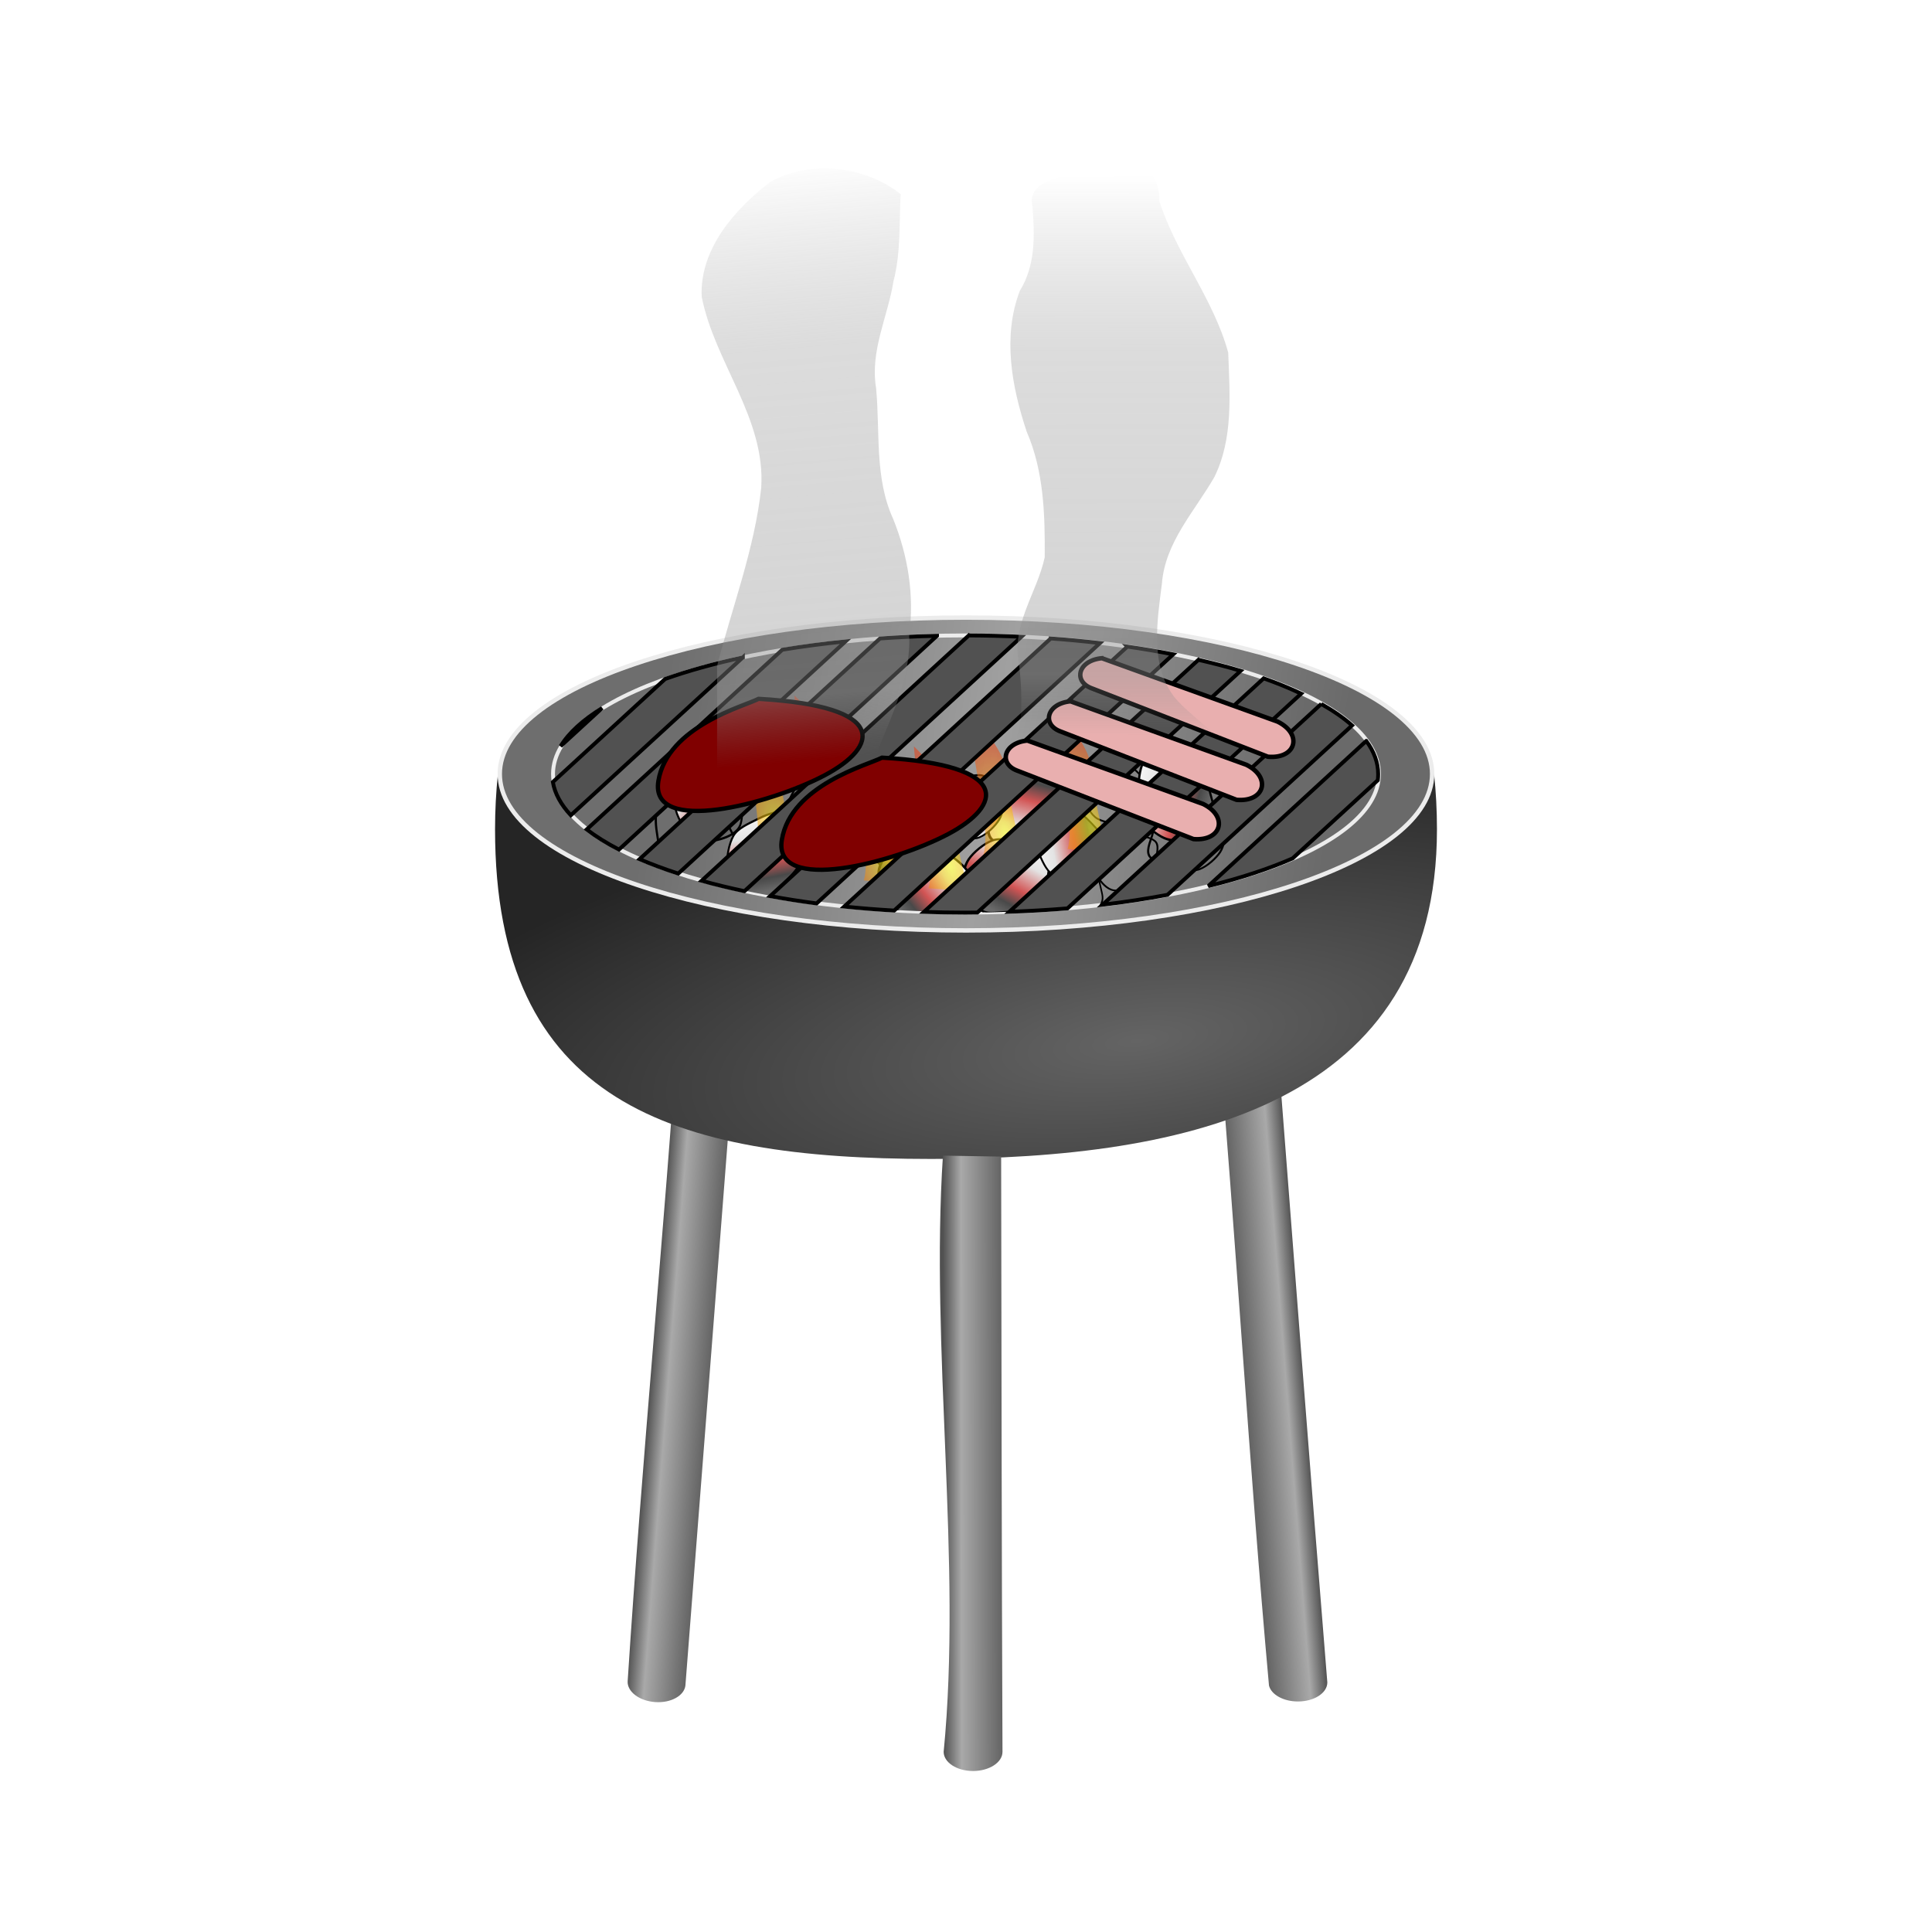 <svg:svg xmlns:dc="http://purl.org/dc/elements/1.1/" xmlns:ns1="http://sodipodi.sourceforge.net/DTD/sodipodi-0.dtd" xmlns:ns2="http://www.inkscape.org/namespaces/inkscape" xmlns:ns3="http://www.w3.org/1999/xlink" xmlns:ns5="http://creativecommons.org/ns#" xmlns:rdf="http://www.w3.org/1999/02/22-rdf-syntax-ns#" xmlns:svg="http://www.w3.org/2000/svg" height="497.914" id="svg4900" version="1.1" viewBox="-127.578 -41.447 497.914 497.914" width="497.914" ns1:docname="Barbecue black.svg" ns2:version="0.48.2 r9819">
  <svg:defs id="defs4902">
    <svg:linearGradient id="linearGradient9253">
      <svg:stop id="stop9255" offset="0" stop-color="#515151" />
      <svg:stop id="stop9261" offset=".31" stop-color="#a9a9a9" />
      <svg:stop id="stop9257" offset="1" stop-color="#656565" />
    </svg:linearGradient>
    <svg:linearGradient gradientUnits="userSpaceOnUse" id="linearGradient3819" x1="212.08" x2="364.83" y1="282.68" y2="307.43">
      <svg:stop id="stop3815" offset="0" stop-color="#6e6e6e" />
      <svg:stop id="stop3821" offset=".5" stop-color="#a0a0a0" />
      <svg:stop id="stop3817" offset="1" stop-color="#6a6a6a" />
    </svg:linearGradient>
    <svg:linearGradient gradientUnits="userSpaceOnUse" id="linearGradient9080" x1="103.39" x2="126.62" y1="153.75" y2="176.45">
      <svg:stop id="stop9070" offset="0" stop-color="#f2f2f2" />
      <svg:stop id="stop9072" offset=".238" stop-color="#e3e3e3" />
      <svg:stop id="stop9074" offset=".589" stop-color="#d25454" />
      <svg:stop id="stop9076" offset=".82" stop-color="#494949" />
      <svg:stop id="stop9078" offset="1" stop-color="#6a6a6a" />
    </svg:linearGradient>
    <svg:clipPath clipPathUnits="userSpaceOnUse" id="clipPath9215">
      <svg:path d="m388.57 293.79a106.43 35.714 0 1 1 -212.86 0 106.43 35.714 0 1 1 212.86 0z" id="path9217" style="fill-rule:evenodd;stroke:#000000;stroke-linecap:round;fill:#00ff00" transform="matrix(2.017,0,0,1.672,-324.42,-334.32)" ns2:connector-curvature="0" />
    </svg:clipPath>
    <svg:clipPath clipPathUnits="userSpaceOnUse" id="clipPath9211">
      <svg:path d="m388.57 293.79a106.43 35.714 0 1 1 -212.86 0 106.43 35.714 0 1 1 212.86 0z" id="path9213" style="fill-rule:evenodd;stroke:#000000;stroke-linecap:round;fill:#00ff00" transform="matrix(1.962 -.111 .134 1.627 -410.14 -296.78)" ns2:connector-curvature="0" />
    </svg:clipPath>
    <svg:clipPath clipPathUnits="userSpaceOnUse" id="clipPath9207">
      <svg:path d="m388.57 293.79a106.43 35.714 0 1 1 -212.86 0 106.43 35.714 0 1 1 212.86 0z" id="path9209" style="fill-rule:evenodd;stroke:#000000;stroke-linecap:round;fill:#00ff00" transform="matrix(-.714 1.329 -1.603 -.592 810.63 -50.034)" ns2:connector-curvature="0" />
    </svg:clipPath>
    <svg:clipPath clipPathUnits="userSpaceOnUse" id="clipPath9203">
      <svg:path d="m388.57 293.79a106.43 35.714 0 1 1 -212.86 0 106.43 35.714 0 1 1 212.86 0z" id="path9205" style="fill-rule:evenodd;stroke:#000000;stroke-linecap:round;fill:#00ff00" transform="matrix(1.347,1.46,-1.762,1.117,205.73,-631.24)" ns2:connector-curvature="0" />
    </svg:clipPath>
    <svg:clipPath clipPathUnits="userSpaceOnUse" id="clipPath9199">
      <svg:path d="m388.57 293.79a106.43 35.714 0 1 1 -212.86 0 106.43 35.714 0 1 1 212.86 0z" id="path9201" style="fill-rule:evenodd;stroke:#000000;stroke-linecap:round;fill:#00ff00" transform="matrix(.342 -1.529 1.845 .284 -578.94 524.97)" ns2:connector-curvature="0" />
    </svg:clipPath>
    <svg:clipPath clipPathUnits="userSpaceOnUse" id="clipPath9195">
      <svg:path d="m388.57 293.79a106.43 35.714 0 1 1 -212.86 0 106.43 35.714 0 1 1 212.86 0z" id="path9197" style="fill-rule:evenodd;stroke:#000000;stroke-linecap:round;fill:#00ff00" transform="matrix(1.606 -.489 .59 1.331 -479.62 -139.14)" ns2:connector-curvature="0" />
    </svg:clipPath>
    <svg:clipPath clipPathUnits="userSpaceOnUse" id="clipPath9191">
      <svg:path d="m388.57 293.79a106.43 35.714 0 1 1 -212.86 0 106.43 35.714 0 1 1 212.86 0z" id="path9193" style="fill-rule:evenodd;stroke:#000000;stroke-linecap:round;fill:#00ff00" transform="matrix(1.722 .564 -.68 1.428 -262.68 -448.84)" ns2:connector-curvature="0" />
    </svg:clipPath>
    <svg:clipPath clipPathUnits="userSpaceOnUse" id="clipPath9187">
      <svg:path d="m388.57 293.79a106.43 35.714 0 1 1 -212.86 0 106.43 35.714 0 1 1 212.86 0z" id="path9189" style="fill-rule:evenodd;stroke:#000000;stroke-linecap:round;fill:#00ff00" transform="matrix(1.745,-1.165,1.405,1.447,-771.07,36.221)" ns2:connector-curvature="0" />
    </svg:clipPath>
    <svg:clipPath clipPathUnits="userSpaceOnUse" id="clipPath9183">
      <svg:path d="m388.57 293.79a106.43 35.714 0 1 1 -212.86 0 106.43 35.714 0 1 1 212.86 0z" id="path9185" style="fill-rule:evenodd;stroke:#000000;stroke-linecap:round;fill:#00ff00" transform="matrix(-.393 -1.471 1.774 -.326 -351.77 671.58)" ns2:connector-curvature="0" />
    </svg:clipPath>
    <svg:clipPath clipPathUnits="userSpaceOnUse" id="clipPath9179">
      <svg:path d="m388.57 293.79a106.43 35.714 0 1 1 -212.86 0 106.43 35.714 0 1 1 212.86 0z" id="path9181" style="fill-rule:evenodd;stroke:#000000;stroke-linecap:round;fill:#00ff00" transform="matrix(2.357 .697 -.841 1.954 -346.79 -678.84)" ns2:connector-curvature="0" />
    </svg:clipPath>
    <svg:clipPath clipPathUnits="userSpaceOnUse" id="clipPath9175">
      <svg:path d="m388.57 293.79a106.43 35.714 0 1 1 -212.86 0 106.43 35.714 0 1 1 212.86 0z" id="path9177" style="fill-rule:evenodd;stroke:#000000;stroke-linecap:round;fill:#00ff00" transform="matrix(1.403,1.345,-1.622,1.163,185.25,-609.64)" ns2:connector-curvature="0" />
    </svg:clipPath>
    <svg:clipPath clipPathUnits="userSpaceOnUse" id="clipPath9171">
      <svg:path d="m388.57 293.79a106.43 35.714 0 1 1 -212.86 0 106.43 35.714 0 1 1 212.86 0z" id="path9173" style="fill-rule:evenodd;stroke:#000000;stroke-linecap:round;fill:#00ff00" transform="matrix(.836 -1.954 2.357 .693 -903.76 580.98)" ns2:connector-curvature="0" />
    </svg:clipPath>
    <svg:clipPath clipPathUnits="userSpaceOnUse" id="clipPath9167">
      <svg:path d="m388.57 293.79a106.43 35.714 0 1 1 -212.86 0 106.43 35.714 0 1 1 212.86 0z" id="path9169" style="fill-rule:evenodd;stroke:#000000;stroke-linecap:round;fill:#00ff00" transform="matrix(-.552 1.757 -2.119 -.458 908.47 -188.69)" ns2:connector-curvature="0" />
    </svg:clipPath>
    <svg:clipPath clipPathUnits="userSpaceOnUse" id="clipPath9163">
      <svg:path d="m388.57 293.79a106.43 35.714 0 1 1 -212.86 0 106.43 35.714 0 1 1 212.86 0z" id="path9165" style="fill-rule:evenodd;stroke:#000000;stroke-linecap:round;fill:#00ff00" transform="matrix(-.453 1.75 -2.111 -.376 920.81 -308.4)" ns2:connector-curvature="0" />
    </svg:clipPath>
    <svg:clipPath clipPathUnits="userSpaceOnUse" id="clipPath9159">
      <svg:path d="m388.57 293.79a106.43 35.714 0 1 1 -212.86 0 106.43 35.714 0 1 1 212.86 0z" id="path9161" style="fill-rule:evenodd;stroke:#000000;stroke-linecap:round;fill:#00ff00" transform="matrix(1.602,1.308,-1.578,1.328,141.46,-588.57)" ns2:connector-curvature="0" />
    </svg:clipPath>
    <svg:clipPath clipPathUnits="userSpaceOnUse" id="clipPath9155">
      <svg:path d="m388.57 293.79a106.43 35.714 0 1 1 -212.86 0 106.43 35.714 0 1 1 212.86 0z" id="path9157" style="fill-rule:evenodd;stroke:#000000;stroke-linecap:round;fill:#00ff00" transform="matrix(1.538 .856 -1.032 1.274 105.9 -408.57)" ns2:connector-curvature="0" />
    </svg:clipPath>
    <svg:clipPath clipPathUnits="userSpaceOnUse" id="clipPath9151">
      <svg:path d="m388.57 293.79a106.43 35.714 0 1 1 -212.86 0 106.43 35.714 0 1 1 212.86 0z" id="path9153" style="fill-rule:evenodd;stroke:#000000;stroke-linecap:round;fill:#00ff00" transform="matrix(1.559,-1.109,1.223,1.182,-631.78,51.482)" ns2:connector-curvature="0" />
    </svg:clipPath>
    <svg:linearGradient id="linearGradient9221">
      <svg:stop id="stop9223" offset="0" stop-color="#fbff15" stop-opacity=".551" />
      <svg:stop id="stop9225" offset="1" stop-color="#f23505" stop-opacity=".492" />
    </svg:linearGradient>
    <svg:linearGradient id="linearGradient9295">
      <svg:stop id="stop9297" offset="0" stop-color="#515151" stop-opacity="0" />
      <svg:stop id="stop9305" offset=".31" stop-color="#828282" stop-opacity=".28" />
      <svg:stop id="stop9307" offset=".893" stop-color="#939393" stop-opacity=".4" />
      <svg:stop id="stop9299" offset="1" stop-color="#797979" stop-opacity="0" />
    </svg:linearGradient>
    <svg:linearGradient gradientTransform="matrix(-.997 .077 .055 .705 291.04 248.13)" gradientUnits="userSpaceOnUse" id="linearGradient4126" x1="37.143" x2="52.143" y1="434.51" y2="434.51" ns2:collect="always" ns3:href="#linearGradient9253" />
    <svg:linearGradient gradientTransform="matrix(.997 .077 -.055 .705 97.587 248.13)" gradientUnits="userSpaceOnUse" id="linearGradient4128" x1="37.143" x2="52.143" y1="434.51" y2="434.51" ns2:collect="always" ns3:href="#linearGradient9253" />
    <svg:radialGradient cx="126.46" cy="222.93" gradientTransform="matrix(1.958 -.243 .08 .644 -29.877 365.8)" gradientUnits="userSpaceOnUse" id="radialGradient4130" r="106.92" ns2:collect="always">
      <svg:stop id="stop4190" offset="0" stop-color="#800000" style="stop-color:#646464" />
      <svg:stop id="stop4192" offset="1" stop-color="#e10000" style="stop-color:#252525" />
    </svg:radialGradient>
    <svg:linearGradient gradientTransform="matrix(1.129 0 0 1.129 -127.03 78.287)" gradientUnits="userSpaceOnUse" id="linearGradient4132" x1="212.08" x2="364.83" y1="282.68" y2="307.43" ns2:collect="always" ns3:href="#linearGradient3819" />
    <svg:linearGradient gradientTransform="matrix(1 .016 .001 .672 148.01 286.94)" gradientUnits="userSpaceOnUse" id="linearGradient4134" x1="37.143" x2="52.143" y1="434.51" y2="434.51" ns2:collect="always" ns3:href="#linearGradient9253" />
    <svg:linearGradient gradientTransform="translate(-90.694 116.13)" gradientUnits="userSpaceOnUse" id="linearGradient4136" x1="212.08" x2="364.83" y1="282.68" y2="307.43" ns2:collect="always" ns3:href="#linearGradient3819" />
    <svg:linearGradient gradientUnits="userSpaceOnUse" id="linearGradient4138" x1="103.39" x2="126.62" y1="153.75" y2="176.45" ns2:collect="always" ns3:href="#linearGradient9080" />
    <svg:radialGradient cx="146.4" cy="214.54" gradientTransform="matrix(1.304 -.299 .682 2.78 -103.45 -244.45)" gradientUnits="userSpaceOnUse" id="radialGradient4172" r="8.586" ns2:collect="always" ns3:href="#linearGradient9221" />
    <svg:radialGradient cx="146.4" cy="214.54" gradientTransform="matrix(1.304 -.299 .682 2.78 -44.851 -243.44)" gradientUnits="userSpaceOnUse" id="radialGradient4174" r="8.586" ns2:collect="always" ns3:href="#linearGradient9221" />
    <svg:radialGradient cx="146.4" cy="214.54" gradientTransform="matrix(1.304 -.299 .682 2.78 -75.661 -236.87)" gradientUnits="userSpaceOnUse" id="radialGradient4176" r="8.586" ns2:collect="always" ns3:href="#linearGradient9221" />
    <svg:radialGradient cx="146.4" cy="214.54" gradientTransform="matrix(1.304 -.299 .682 2.78 -23.133 -244.95)" gradientUnits="userSpaceOnUse" id="radialGradient4178" r="8.586" ns2:collect="always" ns3:href="#linearGradient9221" />
    <svg:radialGradient cx="146.4" cy="214.54" gradientTransform="matrix(1.304 -.299 .682 2.78 -58.993 -234.85)" gradientUnits="userSpaceOnUse" id="radialGradient4180" r="8.586" ns2:collect="always" ns3:href="#linearGradient9221" />
    <svg:radialGradient cx="146.4" cy="214.54" gradientTransform="matrix(1.304 -.299 .682 2.78 -89.803 -247.98)" gradientUnits="userSpaceOnUse" id="radialGradient4182" r="8.586" ns2:collect="always" ns3:href="#linearGradient9221" />
    <svg:filter height="1.283" id="filter4458" width="1.732" x="-.366" y="-.141" ns2:collect="always">
      <svg:feGaussianBlur id="feGaussianBlur4460" stdDeviation="9.702" ns2:collect="always" />
    </svg:filter>
    <svg:filter height="1.266" id="filter4466" width="1.875" x="-.438" y="-0.133" ns2:collect="always">
      <svg:feGaussianBlur id="feGaussianBlur4468" stdDeviation="9.543" ns2:collect="always" />
    </svg:filter>
    <svg:linearGradient gradientTransform="translate(2.857)" gradientUnits="userSpaceOnUse" id="linearGradient4471" x1="311.73" x2="311.82" y1="139.51" y2="283.79" ns2:collect="always" ns3:href="#linearGradient9295" />
    <svg:linearGradient gradientTransform="matrix(.812 0 0 1 31.31 7.857)" gradientUnits="userSpaceOnUse" id="linearGradient4474" x1="251.59" x2="262.5" y1="127.86" y2="282.24" ns2:collect="always" ns3:href="#linearGradient9295" />
  </svg:defs>
  <ns1:namedview bordercolor="#666666" borderopacity="1.0" fit-margin-bottom="0" fit-margin-left="0" fit-margin-right="0" fit-margin-top="0" id="base" pagecolor="#ffffff" showgrid="false" ns2:current-layer="layer1" ns2:cx="318.7363" ns2:cy="172.30799" ns2:document-units="px" ns2:pageopacity="0.0" ns2:pageshadow="2" ns2:window-height="1002" ns2:window-maximized="1" ns2:window-width="1680" ns2:window-x="0" ns2:window-y="0" ns2:zoom="1.2081867" />
  <svg:g id="layer1" transform="translate(-117.25 -184.85)" ns2:groupmode="layer" ns2:label="Laag 1">
    <svg:g id="g4083" transform="translate(47.178 -67.043)">
      <svg:path d="m271.07 471.36-14.938 1.156c4.91 57.383 8.232 115.09 13.406 172.34 0.592 2.335 3.713 4.094 7.469 4.094 4.178 0 7.562-2.187 7.562-4.906-4.672-57.432-9.037-115.15-13.5-172.69z" id="path4285" style="fill-rule:evenodd;fill:url(#linearGradient4126)" ns1:nodetypes="cccscc" ns2:connector-curvature="0" />
      <svg:path d="m117.54 471.36c-3.98 57.447-9.584 115-13.281 172.34-0.179 2.713 3.009 5.135 7.125 5.406 4.019 0.265 7.425-1.635 7.75-4.25 4.481-57.379 8.923-114.91 13.375-172.34z" id="path4070" style="fill-rule:evenodd;fill:url(#linearGradient4128)" ns1:nodetypes="ccsccc" ns2:connector-curvature="0" />
      <svg:path d="m70.824 409.87c-0.498 4.698-0.748 9.455-0.748 14.292 0 70.537 45.438 84.967 112.44 84.967 67.004 0 130.31-14.431 130.31-84.967 0-4.837-0.25-9.594-0.748-14.292h-241.25z" id="path4289" style="fill-rule:evenodd;fill:url(#radialGradient4130)" ns1:nodetypes="csssccc" ns2:connector-curvature="0" />
      <svg:path d="m311.58 409.92c0 22.264-53.787 40.314-120.14 40.314-66.35 0-120.14-18.049-120.14-40.314 0-22.264 53.787-40.314 120.14-40.314 66.35 0 120.14 18.049 120.14 40.314z" id="path4066" style="fill-rule:evenodd;stroke:#ececec;stroke-width:1.129;stroke-linecap:round;fill:url(#linearGradient4132)" ns2:connector-curvature="0" />
      <svg:path d="m185.51 508.27c-3.297 49.66 4.957 104.76 0.188 153.66 0 2.724 3.377 4.938 7.562 4.938s7.594-2.213 7.594-4.938c-0.219-51.081-0.25-102.28-0.344-153.41z" id="path4365" style="fill-rule:evenodd;fill:url(#linearGradient4134)" ns1:nodetypes="ccsccc" ns2:connector-curvature="0" />
      <svg:path d="m297.88 409.92c0 19.724-47.65 35.714-106.43 35.714-58.779 0-106.43-15.99-106.43-35.714s47.65-35.714 106.43-35.714c58.779 0 106.43 15.99 106.43 35.714z" id="path4291" style="fill-rule:evenodd;stroke:#ececec;stroke-linecap:round;fill:url(#linearGradient4136)" ns2:connector-curvature="0" />
      <svg:g id="g4293" style="fill-rule:evenodd" transform="translate(-90.694 116.13)">
        <svg:path clip-path="url(#clipPath9215)" d="m128.45 173.49c-0.571 3.756-0.46 6.09-3.773 8.418s-8.498 3.455-12.376 3.902c-3.878 0.447-8.982-1.259-11.877-3.636-2.895-2.377-6.261-7.27-6.892-10.916-0.632-3.646 2.255-8.048 4.193-11.569 1.938-3.521 4.561-7.711 7.98-9.462s8.129 1.244 11.596 2.859c3.467 1.615 9.549 2.107 11.206 5.7 1.657 3.593 0.514 10.946-0.057 14.702z" id="path4295" style="stroke:#000000;stroke-linecap:round;fill:url(#linearGradient4138)" transform="matrix(.496 0 0 .598 160.82 199.94)" ns2:connector-curvature="0" />
        <svg:path clip-path="url(#clipPath9211)" d="m128.45 173.49c-0.571 3.756-0.46 6.09-3.773 8.418s-8.498 3.455-12.376 3.902c-3.878 0.447-8.982-1.259-11.877-3.636-2.895-2.377-6.261-7.27-6.892-10.916-0.632-3.646 2.255-8.048 4.193-11.569 1.938-3.521 4.561-7.711 7.98-9.462s8.129 1.244 11.596 2.859c3.467 1.615 9.549 2.107 11.206 5.7 1.657 3.593 0.514 10.946-0.057 14.702z" id="path4297" style="stroke:#000000;stroke-linecap:round;fill:url(#linearGradient4138)" transform="matrix(.507 .035 -.042 .612 195.6 195.83)" ns2:connector-curvature="0" />
        <svg:path clip-path="url(#clipPath9207)" d="m128.45 173.49c-0.571 3.756-0.46 6.09-3.773 8.418s-8.498 3.455-12.376 3.902c-3.878 0.447-8.982-1.259-11.877-3.636-2.895-2.377-6.261-7.27-6.892-10.916-0.632-3.646 2.255-8.048 4.193-11.569 1.938-3.521 4.561-7.711 7.98-9.462s8.129 1.244 11.596 2.859c3.467 1.615 9.549 2.107 11.206 5.7 1.657 3.593 0.514 10.946-0.057 14.702z" id="path4299" style="stroke:#000000;stroke-linecap:round;fill:url(#linearGradient4138)" transform="matrix(-.232 -.521 .628 -.28 219.28 408.02)" ns2:connector-curvature="0" />
        <svg:path clip-path="url(#clipPath9203)" d="m128.45 173.49c-0.571 3.756-0.46 6.09-3.773 8.418s-8.498 3.455-12.376 3.902c-3.878 0.447-8.982-1.259-11.877-3.636-2.895-2.377-6.261-7.27-6.892-10.916-0.632-3.646 2.255-8.048 4.193-11.569 1.938-3.521 4.561-7.711 7.98-9.462s8.129 1.244 11.596 2.859c3.467 1.615 9.549 2.107 11.206 5.7 1.657 3.593 0.514 10.946-0.057 14.702z" id="path4301" style="stroke:#000000;stroke-linecap:round;fill:url(#linearGradient4138)" transform="matrix(.274 -.358 .432 .33 216.44 282.3)" ns2:connector-curvature="0" />
        <svg:path clip-path="url(#clipPath9199)" d="m128.45 173.49c-0.571 3.756-0.46 6.09-3.773 8.418s-8.498 3.455-12.376 3.902c-3.878 0.447-8.982-1.259-11.877-3.636-2.895-2.377-6.261-7.27-6.892-10.916-0.632-3.646 2.255-8.048 4.193-11.569 1.938-3.521 4.561-7.711 7.98-9.462s8.129 1.244 11.596 2.859c3.467 1.615 9.549 2.107 11.206 5.7 1.657 3.593 0.514 10.946-0.057 14.702z" id="path4303" style="stroke:#000000;stroke-linecap:round;fill:url(#linearGradient4138)" transform="matrix(.097 .524 -.632 .117 388.24 241.83)" ns2:connector-curvature="0" />
        <svg:path clip-path="url(#clipPath9195)" d="m128.45 173.49c-0.571 3.756-0.46 6.09-3.773 8.418s-8.498 3.455-12.376 3.902c-3.878 0.447-8.982-1.259-11.877-3.636-2.895-2.377-6.261-7.27-6.892-10.916-0.632-3.646 2.255-8.048 4.193-11.569 1.938-3.521 4.561-7.711 7.98-9.462s8.129 1.244 11.596 2.859c3.467 1.615 9.549 2.107 11.206 5.7 1.657 3.593 0.514 10.946-0.057 14.702z" id="path4305" style="stroke:#000000;stroke-linecap:round;fill:url(#linearGradient4138)" transform="matrix(.549 .202 -.243 .662 229.33 188.77)" ns2:connector-curvature="0" />
        <svg:path clip-path="url(#clipPath9191)" d="m128.45 173.49c-0.571 3.756-0.46 6.09-3.773 8.418s-8.498 3.455-12.376 3.902c-3.878 0.447-8.982-1.259-11.877-3.636-2.895-2.377-6.261-7.27-6.892-10.916-0.632-3.646 2.255-8.048 4.193-11.569 1.938-3.521 4.561-7.711 7.98-9.462s8.129 1.244 11.596 2.859c3.467 1.615 9.549 2.107 11.206 5.7 1.657 3.593 0.514 10.946-0.057 14.702z" id="path4307" style="stroke:#000000;stroke-linecap:round;fill:url(#linearGradient4138)" transform="matrix(.502 -.198 .239 .606 239.35 219.82)" ns2:connector-curvature="0" />
        <svg:path clip-path="url(#clipPath9187)" d="m128.45 173.49c-0.571 3.756-0.46 6.09-3.773 8.418s-8.498 3.455-12.376 3.902c-3.878 0.447-8.982-1.259-11.877-3.636-2.895-2.377-6.261-7.27-6.892-10.916-0.632-3.646 2.255-8.048 4.193-11.569 1.938-3.521 4.561-7.711 7.98-9.462s8.129 1.244 11.596 2.859c3.467 1.615 9.549 2.107 11.206 5.7 1.657 3.593 0.514 10.946-0.057 14.702z" id="path4309" style="stroke:#000000;stroke-linecap:round;fill:url(#linearGradient4138)" transform="matrix(.348 .28 -.338 .419 280.25 200.64)" ns2:connector-curvature="0" />
        <svg:path clip-path="url(#clipPath9183)" d="m128.45 173.49c-0.571 3.756-0.46 6.09-3.773 8.418s-8.498 3.455-12.376 3.902c-3.878 0.447-8.982-1.259-11.877-3.636-2.895-2.377-6.261-7.27-6.892-10.916-0.632-3.646 2.255-8.048 4.193-11.569 1.938-3.521 4.561-7.711 7.98-9.462s8.129 1.244 11.596 2.859c3.467 1.615 9.549 2.107 11.206 5.7 1.657 3.593 0.514 10.946-0.057 14.702z" id="path4311" style="stroke:#000000;stroke-linecap:round;fill:url(#linearGradient4138)" transform="matrix(-.119 .537 -.648 -.144 393.43 285.4)" ns2:connector-curvature="0" />
        <svg:path clip-path="url(#clipPath9179)" d="m128.45 173.49c-0.571 3.756-0.46 6.09-3.773 8.418s-8.498 3.455-12.376 3.902c-3.878 0.447-8.982-1.259-11.877-3.636-2.895-2.377-6.261-7.27-6.892-10.916-0.632-3.646 2.255-8.048 4.193-11.569 1.938-3.521 4.561-7.711 7.98-9.462s8.129 1.244 11.596 2.859c3.467 1.615 9.549 2.107 11.206 5.7 1.657 3.593 0.514 10.946-0.057 14.702z" id="path4313" style="stroke:#000000;stroke-linecap:round;fill:url(#linearGradient4138)" transform="matrix(.376 -.134 .162 .454 240.49 261.64)" ns2:connector-curvature="0" />
        <svg:path clip-path="url(#clipPath9175)" d="m128.45 173.49c-0.571 3.756-0.46 6.09-3.773 8.418s-8.498 3.455-12.376 3.902c-3.878 0.447-8.982-1.259-11.877-3.636-2.895-2.377-6.261-7.27-6.892-10.916-0.632-3.646 2.255-8.048 4.193-11.569 1.938-3.521 4.561-7.711 7.98-9.462s8.129 1.244 11.596 2.859c3.467 1.615 9.549 2.107 11.206 5.7 1.657 3.593 0.514 10.946-0.057 14.702z" id="path4315" style="stroke:#000000;stroke-linecap:round;fill:url(#linearGradient4138)" transform="matrix(.305 -.353 .426 .368 202.96 289.67)" ns2:connector-curvature="0" />
        <svg:path clip-path="url(#clipPath9171)" d="m128.45 173.49c-0.571 3.756-0.46 6.09-3.773 8.418s-8.498 3.455-12.376 3.902c-3.878 0.447-8.982-1.259-11.877-3.636-2.895-2.377-6.261-7.27-6.892-10.916-0.632-3.646 2.255-8.048 4.193-11.569 1.938-3.521 4.561-7.711 7.98-9.462s8.129 1.244 11.596 2.859c3.467 1.615 9.549 2.107 11.206 5.7 1.657 3.593 0.514 10.946-0.057 14.702z" id="path4317" style="stroke:#000000;stroke-linecap:round;fill:url(#linearGradient4138)" transform="matrix(.134 .377 -.455 .161 384.98 247)" ns2:connector-curvature="0" />
        <svg:path clip-path="url(#clipPath9167)" d="m128.45 173.49c-0.571 3.756-0.46 6.09-3.773 8.418s-8.498 3.455-12.376 3.902c-3.878 0.447-8.982-1.259-11.877-3.636-2.895-2.377-6.261-7.27-6.892-10.916-0.632-3.646 2.255-8.048 4.193-11.569 1.938-3.521 4.561-7.711 7.98-9.462s8.129 1.244 11.596 2.859c3.467 1.615 9.549 2.107 11.206 5.7 1.657 3.593 0.514 10.946-0.057 14.702z" id="path4319" style="stroke:#000000;stroke-linecap:round;fill:url(#linearGradient4138)" transform="matrix(-.115 -.442 .533 -.139 205.16 375.23)" ns2:connector-curvature="0" />
        <svg:path clip-path="url(#clipPath9163)" d="m128.45 173.49c-0.571 3.756-0.46 6.09-3.773 8.418s-8.498 3.455-12.376 3.902c-3.878 0.447-8.982-1.259-11.877-3.636-2.895-2.377-6.261-7.27-6.892-10.916-0.632-3.646 2.255-8.048 4.193-11.569 1.938-3.521 4.561-7.711 7.98-9.462s8.129 1.244 11.596 2.859c3.467 1.615 9.549 2.107 11.206 5.7 1.657 3.593 0.514 10.946-0.057 14.702z" id="path4321" style="stroke:#000000;stroke-linecap:round;fill:url(#linearGradient4138)" transform="matrix(-.097 -.453 .546 -.117 257.9 380.74)" ns2:connector-curvature="0" />
        <svg:path clip-path="url(#clipPath9159)" d="m128.45 173.49c-0.571 3.756-0.46 6.09-3.773 8.418s-8.498 3.455-12.376 3.902c-3.878 0.447-8.982-1.259-11.877-3.636-2.895-2.377-6.261-7.27-6.892-10.916-0.632-3.646 2.255-8.048 4.193-11.569 1.938-3.521 4.561-7.711 7.98-9.462s8.129 1.244 11.596 2.859c3.467 1.615 9.549 2.107 11.206 5.7 1.657 3.593 0.514 10.946-0.057 14.702z" id="path4323" style="stroke:#000000;stroke-linecap:round;fill:url(#linearGradient4138)" transform="matrix(.317 -.312 .377 .382 176.83 269.09)" ns2:connector-curvature="0" />
        <svg:path clip-path="url(#clipPath9155)" d="m128.45 173.49c-0.571 3.756-0.46 6.09-3.773 8.418s-8.498 3.455-12.376 3.902c-3.878 0.447-8.982-1.259-11.877-3.636-2.895-2.377-6.261-7.27-6.892-10.916-0.632-3.646 2.255-8.048 4.193-11.569 1.938-3.521 4.561-7.711 7.98-9.462s8.129 1.244 11.596 2.859c3.467 1.615 9.549 2.107 11.206 5.7 1.657 3.593 0.514 10.946-0.057 14.702z" id="path4325" style="stroke:#000000;stroke-linecap:round;fill:url(#linearGradient4138)" transform="matrix(.448 -.301 .363 .541 100.87 252.87)" ns2:connector-curvature="0" />
        <svg:path clip-path="url(#clipPath9151)" d="m128.45 173.49c-0.571 3.756-0.46 6.09-3.773 8.418s-8.498 3.455-12.376 3.902c-3.878 0.447-8.982-1.259-11.877-3.636-2.895-2.377-6.261-7.27-6.892-10.916-0.632-3.646 2.255-8.048 4.193-11.569 1.938-3.521 4.561-7.711 7.98-9.462s8.129 1.244 11.596 2.859c3.467 1.615 9.549 2.107 11.206 5.7 1.657 3.593 0.514 10.946-0.057 14.702z" id="path4327" style="stroke:#000000;stroke-linecap:round;fill:url(#linearGradient4138)" transform="matrix(.369 .347 -.382 .487 253.12 193.86)" ns2:connector-curvature="0" />
        <svg:path d="m228 313.64s1.664-4.019-0.832-16.879-2.912-19.693-2.912-19.693 9.567 8.842 9.983 16.477c0.416 7.636 4.159 20.898 4.159 20.898l-10.399-0.804z" id="path4329" style="fill:url(#radialGradient4172)" ns2:connector-curvature="0" />
        <svg:path d="m286.6 314.65s1.664-4.019-0.832-16.879-2.912-19.693-2.912-19.693 9.567 8.842 9.983 16.477c0.416 7.636 4.159 20.898 4.159 20.898l-10.399-0.804z" id="path4331" style="fill:url(#radialGradient4174)" ns2:connector-curvature="0" />
        <svg:path d="m255.79 321.22s1.664-4.019-0.832-16.879-2.912-19.693-2.912-19.693 9.567 8.842 9.983 16.477c0.416 7.636 4.159 20.898 4.159 20.898l-10.4-0.8z" id="path4333" style="fill:url(#radialGradient4176)" ns2:connector-curvature="0" />
        <svg:path d="m308.32 313.14s1.664-4.019-0.832-16.879-2.912-19.693-2.912-19.693 9.567 8.842 9.983 16.477c0.416 7.636 4.159 20.898 4.159 20.898l-10.399-0.804z" id="path4335" style="fill:url(#radialGradient4178)" ns2:connector-curvature="0" />
        <svg:path d="m272.46 323.24s1.664-4.019-0.832-16.879-2.912-19.693-2.912-19.693 9.567 8.842 9.983 16.477c0.416 7.636 4.159 20.898 4.159 20.898l-10.399-0.804z" id="path4337" style="fill:url(#radialGradient4180)" ns2:connector-curvature="0" />
        <svg:path d="m241.65 310.11s1.664-4.019-0.832-16.879-2.912-19.693-2.912-19.693 9.567 8.842 9.983 16.477c0.416 7.636 4.159 20.898 4.159 20.898l-10.399-0.804z" id="path4339" style="fill:url(#radialGradient4182)" ns2:connector-curvature="0" />
      </svg:g>
      <svg:g id="g4341" transform="translate(-90.694 116.13)">
        <svg:path d="m282.86 258.08-68.844 63.219c3.494 0.974 7.182 1.868 11.031 2.688l71.375-65.562c-4.444-0.203-8.962-0.331-13.562-0.344zm-8.188 0.094c-4.993 0.113-9.906 0.351-14.688 0.688l-61.969 56.875c3.065 1.318 6.393 2.558 9.969 3.719l66.688-61.281zm29.312 0.688-72.312 66.406c3.856 0.696 7.847 1.341 11.969 1.875l73.031-67.094c-4.127-0.479-8.349-0.881-12.688-1.188zm-52.875 0.75c-5.649 0.573-11.103 1.29-16.312 2.156l-50.406 46.312c2.355 1.809 5.134 3.549 8.312 5.188l58.406-53.656zm72.625 1.344-72.969 67c4.188 0.43 8.486 0.776 12.875 1.031l71.906-66.031c-3.798-0.745-7.734-1.414-11.812-2zm-99.094 2.781c-7.344 1.579-14.066 3.444-20.031 5.562l-28.938 26.562c0.502 2.965 2.094 5.834 4.625 8.562l44.344-40.688zm117.41 0.625-70.75 64.969c3.506 0.117 7.059 0.188 10.656 0.188 1.049 0 2.083-0.021 3.125-0.031l67.844-62.281c-3.43-1.032-7.066-1.967-10.875-2.844zm16.812 4.781-65.531 60.156c5.112-0.183 10.098-0.458 14.969-0.875l60.219-55.344c-2.946-1.382-6.166-2.712-9.656-3.938zm14.844 6.594-56.375 51.75c5.83-0.691 11.435-1.557 16.75-2.562l47.562-43.656c-2.165-1.938-4.847-3.769-7.938-5.531zm-185.34 1.062c-4.917 3.036-8.56 6.326-10.688 9.812l10.688-9.812zm196.94 8.469-40.719 37.406c8.216-2.012 15.52-4.422 21.719-7.125l21.969-20.156c0.068-0.525 0.094-1.063 0.094-1.594 0-2.943-1.059-5.795-3.062-8.531z" id="path4343" style="fill-rule:evenodd;stroke:#000000;stroke-linecap:round;fill:#515151" ns2:connector-curvature="0" />
      </svg:g>
      <svg:g id="g4347" style="fill-rule:evenodd" transform="translate(-90.694 116.13)">
        <svg:g id="g4349">
          <svg:path d="m228.69 274.42c33.743 1.909 30.967 12.342 16.983 19.726-13.983 7.384-45.128 15.58-42.808 1.443 2.321-14.138 22.328-19.323 25.824-21.169z" id="path4351" style="fill-rule:evenodd;stroke:#000000;stroke-width:1.109;fill:#800000" transform="translate(-0 -0)" ns2:connector-curvature="0" />
          <svg:path d="m260.51 289.58c33.743 1.909 30.967 12.342 16.983 19.726-13.983 7.384-45.128 15.58-42.808 1.443 2.321-14.138 22.328-19.323 25.824-21.169z" id="path4353" style="fill-rule:evenodd;stroke:#000000;stroke-width:1.109;fill:#800000" transform="translate(-0 -0)" ns2:connector-curvature="0" />
          <svg:path d="m317.17 263.95 45.311 16.356c6.528 3.254 4.743 9.66-2.518 9.035l-45.542-17.683c-4.64-1.802-3.433-7.115 2.749-7.709z" id="path4355" style="fill-rule:evenodd;stroke:#000000;stroke-width:1.153px;fill:#e9afaf" transform="translate(-0 -0)" ns2:connector-curvature="0" />
          <svg:path d="m309.09 275.06 45.311 16.356c6.528 3.254 4.743 9.66-2.518 9.035l-45.54-17.69c-4.64-1.802-3.433-7.115 2.749-7.709z" id="path4357" style="fill-rule:evenodd;stroke:#000000;stroke-width:1.153px;fill:#e9afaf" transform="translate(-0 -0)" ns2:connector-curvature="0" />
          <svg:path d="m297.97 285.17 45.311 16.356c6.528 3.254 4.743 9.66-2.518 9.035l-45.542-17.683c-4.64-1.802-3.433-7.115 2.749-7.709z" id="path4359" style="fill-rule:evenodd;stroke:#000000;stroke-width:1.153px;fill:#e9afaf" transform="translate(-0 -0)" ns2:connector-curvature="0" />
          <svg:path d="m289.29 299.51c7.551 1.624 16.067 0.644 23.993 0.688 12.795-0.845 26.106-0.415 38.339-4.678 2.463-8.588-10.886-15.292-15.904-21.724-6.211-8.211-4.276-19.557-3.084-29.083 0.841-10.698 8.455-18.619 13.533-27.48 4.88-9.889 3.952-21.371 3.554-32.05-3.79-13.848-13.319-25.316-17.734-38.98 0.117-12.27-12.716-11.798-20.992-8.084-4.321 2.159-13.309 2.832-11.707 9.489 0.579 7.449 0.791 15.06-3.285 21.686-4.49 11.799-2.066 24.713 1.789 36.293 4.417 10.126 4.732 21.498 4.637 32.371-2.033 9.296-8.731 17.494-6.601 27.561 1.318 11.542 0.879 24.448-6.54 33.993z" id="path4361" style="filter:url(#filter4458);fill:url(#linearGradient4471)" ns2:connector-curvature="0" />
          <svg:path d="m252.28 311.19c-10.807 1.335-22.036 2.417-32.804 0.346-2.907-1.923-0.872-6.45-1.478-9.551v-36.053c3.892-15.241 9.665-30.153 11.366-45.854 1.201-17.972-12.068-32.4-15.337-49.344-0.547-12.197 8.551-22.557 17.639-29.505 10.361-5.769 24.457-4.185 33.639 3.129-0.399 6.968 0.086 15.105-1.836 22.362-1.47 9.246-6.079 17.959-4.501 27.58 1.089 11.313-0.46 23.149 4.425 33.794 3.824 9.524 5.462 19.624 4.12 29.873 0.651 15.52-9.635 28.572-12.374 43.436-0.786 3.311-2.102 6.478-2.859 9.788z" id="path4363" style="filter:url(#filter4466);fill:url(#linearGradient4474)" ns2:connector-curvature="0" />
        </svg:g>
      </svg:g>
    </svg:g>
  </svg:g>
</svg:svg>